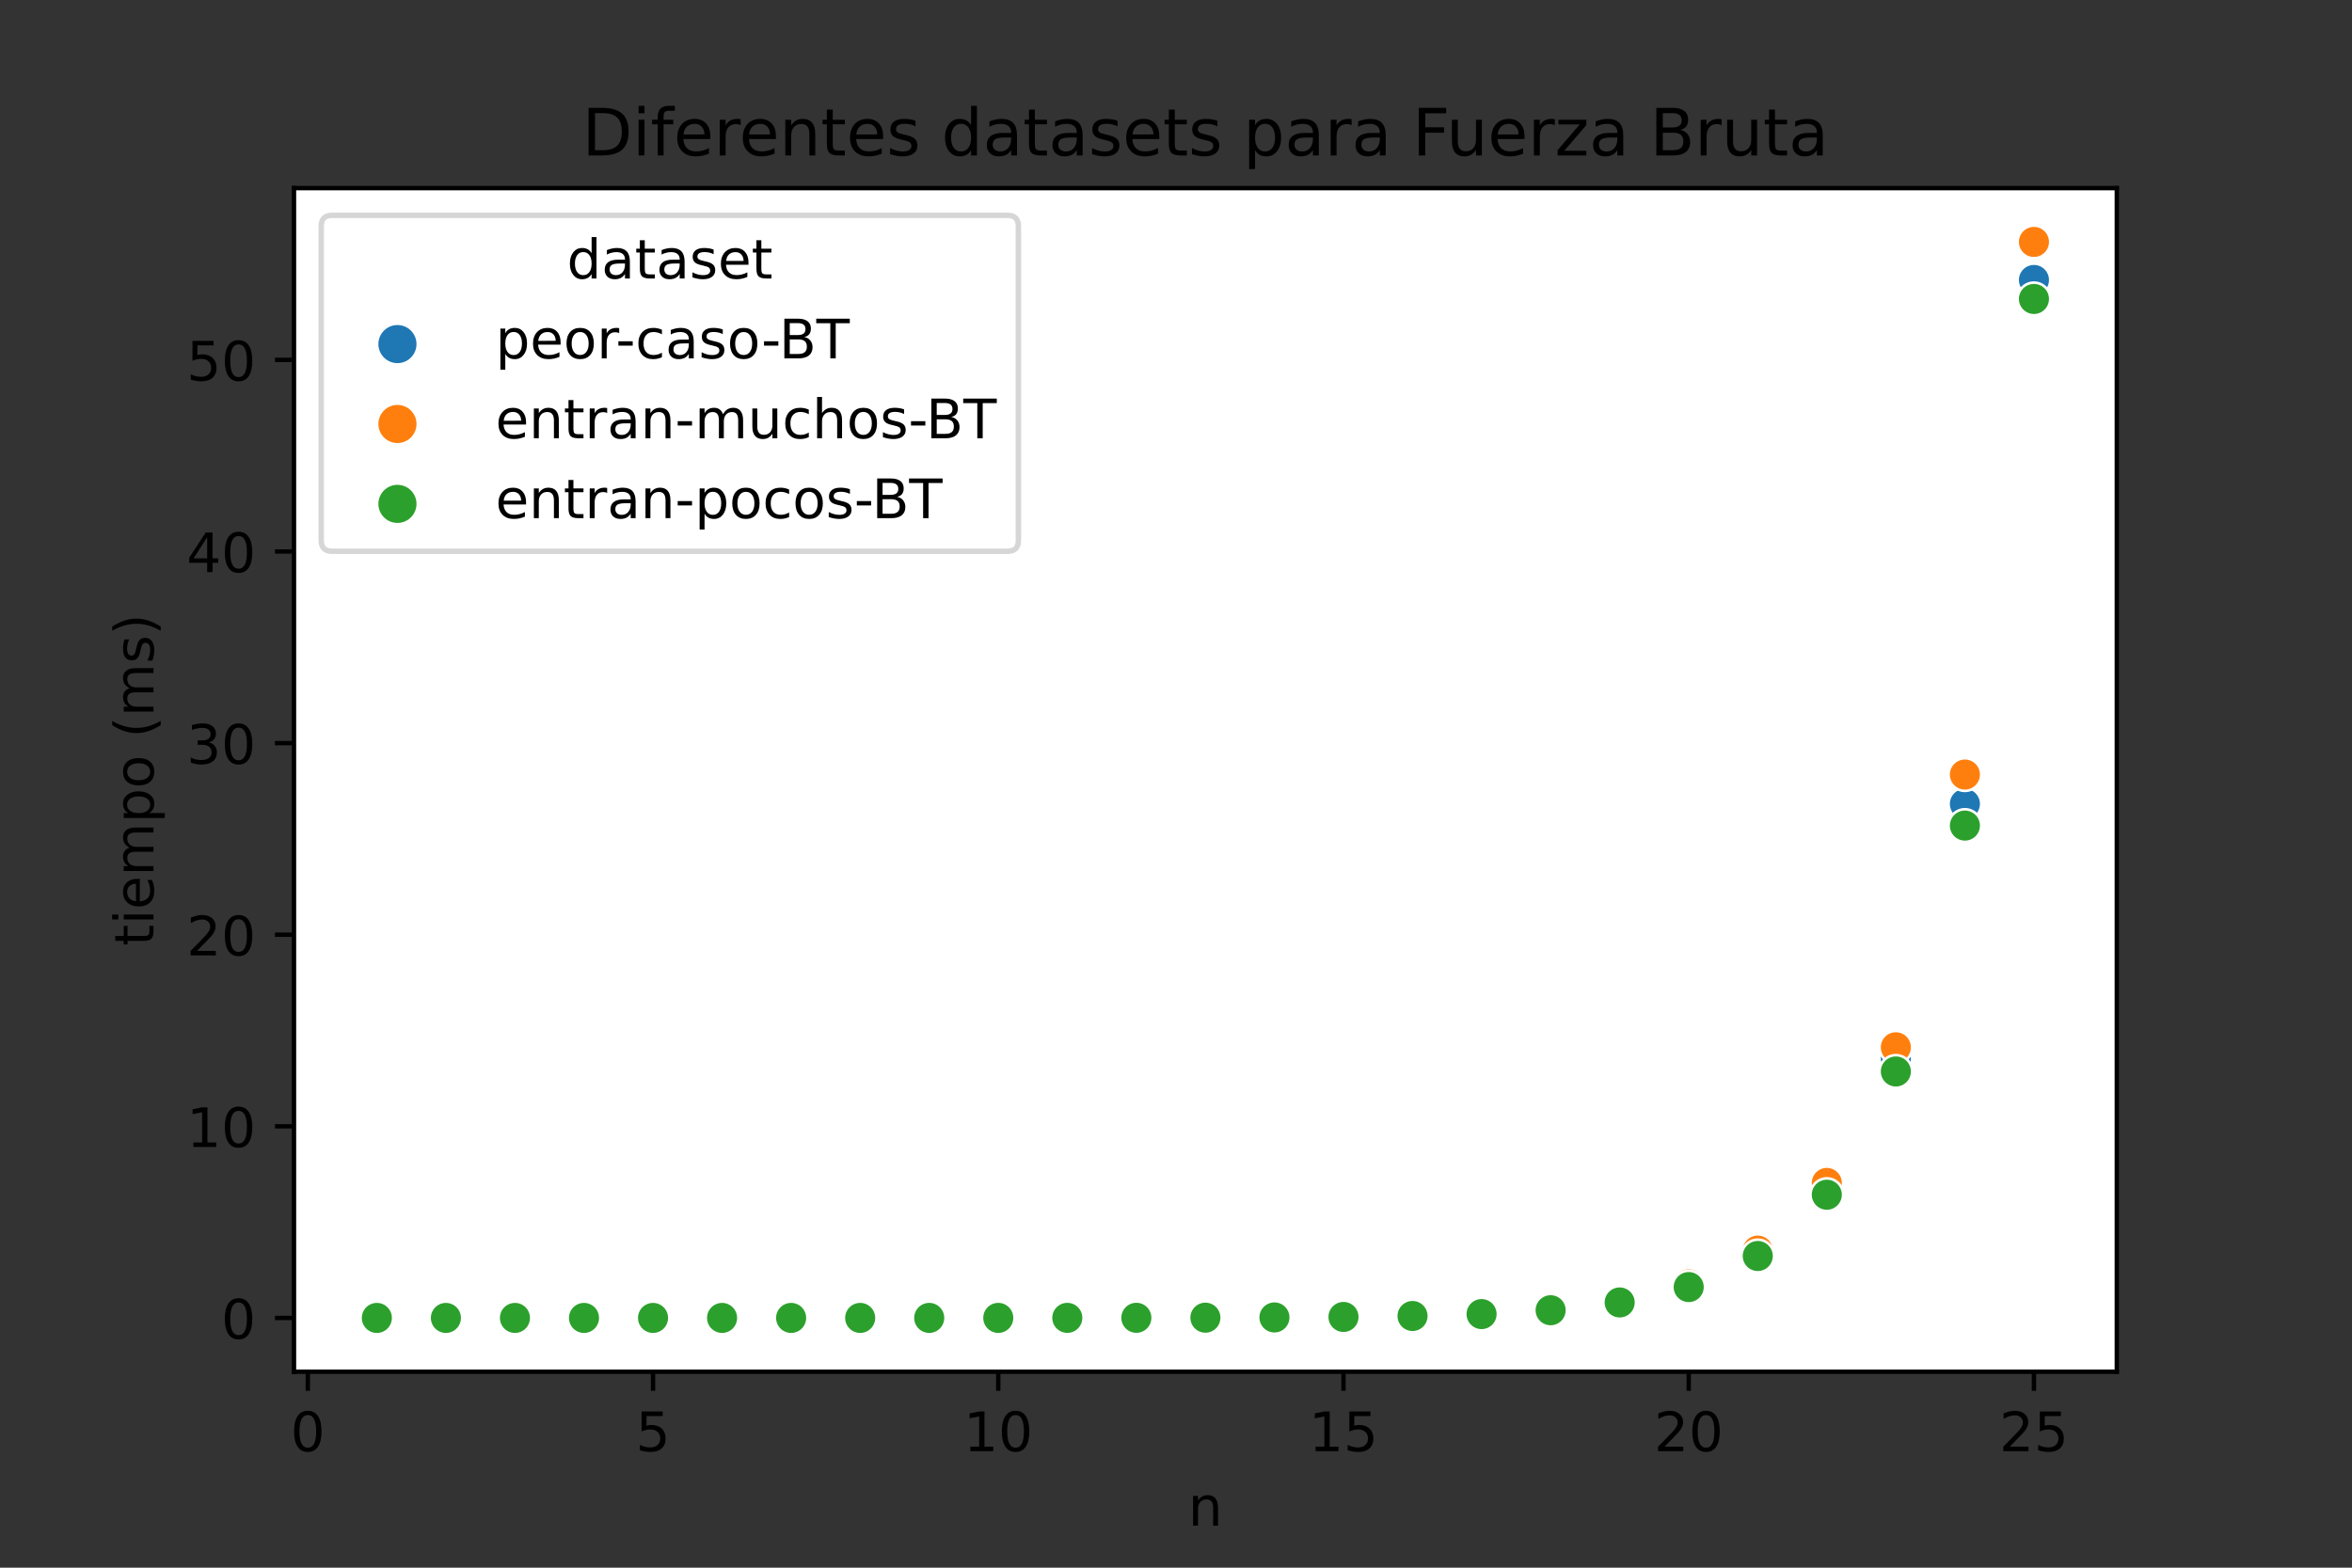 <?xml version="1.0" encoding="utf-8" standalone="no"?>
<!DOCTYPE svg PUBLIC "-//W3C//DTD SVG 1.1//EN"
  "http://www.w3.org/Graphics/SVG/1.1/DTD/svg11.dtd">
<!-- Created with matplotlib (https://matplotlib.org/) -->
<svg height="288pt" version="1.1" viewBox="0 0 432 288" width="432pt" xmlns="http://www.w3.org/2000/svg" xmlns:xlink="http://www.w3.org/1999/xlink">
 <rect x="0" y="0" width="432" height="288" fill="#333333" stroke="none"/>
 <defs>
  <style type="text/css">*{stroke-linecap:butt;stroke-linejoin:round;}</style>
 </defs>
 <g id="figure_1">
  <g id="patch_1">
   <path d="M 0 288 
L 432 288 
L 432 0 
L 0 0 
z
" style="fill:none;"/>
  </g>
  <g id="axes_1">
   <g id="patch_2">
    <path d="M 54 252 
L 388.8 252 
L 388.8 34.56 
L 54 34.56 
z
" style="fill:#ffffff;"/>
   </g>
   <g id="PathCollection_1">
    <defs>
     <path d="M 0 3 
C 0.796 3 1.559 2.684 2.121 2.121 
C 2.684 1.559 3 0.796 3 -0 
C 3 -0.796 2.684 -1.559 2.121 -2.121 
C 1.559 -2.684 0.796 -3 0 -3 
C -0.796 -3 -1.559 -2.684 -2.121 -2.121 
C -2.684 -1.559 -3 -0.796 -3 0 
C -3 0.796 -2.684 1.559 -2.121 2.121 
C -1.559 2.684 -0.796 3 0 3 
z
" id="C0_0_425ad1a21d"/>
    </defs>
    <g clip-path="url(#p214e1f1509)">
     <use style="fill:#1f77b4;stroke:#ffffff;stroke-width:0.48;" x="69.218" xlink:href="#C0_0_425ad1a21d" y="242.116"/>
    </g>
    <g clip-path="url(#p214e1f1509)">
     <use style="fill:#1f77b4;stroke:#ffffff;stroke-width:0.48;" x="81.9" xlink:href="#C0_0_425ad1a21d" y="242.116"/>
    </g>
    <g clip-path="url(#p214e1f1509)">
     <use style="fill:#1f77b4;stroke:#ffffff;stroke-width:0.48;" x="94.582" xlink:href="#C0_0_425ad1a21d" y="242.116"/>
    </g>
    <g clip-path="url(#p214e1f1509)">
     <use style="fill:#1f77b4;stroke:#ffffff;stroke-width:0.48;" x="107.264" xlink:href="#C0_0_425ad1a21d" y="242.116"/>
    </g>
    <g clip-path="url(#p214e1f1509)">
     <use style="fill:#1f77b4;stroke:#ffffff;stroke-width:0.48;" x="119.945" xlink:href="#C0_0_425ad1a21d" y="242.116"/>
    </g>
    <g clip-path="url(#p214e1f1509)">
     <use style="fill:#1f77b4;stroke:#ffffff;stroke-width:0.48;" x="132.627" xlink:href="#C0_0_425ad1a21d" y="242.115"/>
    </g>
    <g clip-path="url(#p214e1f1509)">
     <use style="fill:#1f77b4;stroke:#ffffff;stroke-width:0.48;" x="145.309" xlink:href="#C0_0_425ad1a21d" y="242.114"/>
    </g>
    <g clip-path="url(#p214e1f1509)">
     <use style="fill:#1f77b4;stroke:#ffffff;stroke-width:0.48;" x="157.991" xlink:href="#C0_0_425ad1a21d" y="242.113"/>
    </g>
    <g clip-path="url(#p214e1f1509)">
     <use style="fill:#1f77b4;stroke:#ffffff;stroke-width:0.48;" x="170.673" xlink:href="#C0_0_425ad1a21d" y="242.112"/>
    </g>
    <g clip-path="url(#p214e1f1509)">
     <use style="fill:#1f77b4;stroke:#ffffff;stroke-width:0.48;" x="183.355" xlink:href="#C0_0_425ad1a21d" y="242.108"/>
    </g>
    <g clip-path="url(#p214e1f1509)">
     <use style="fill:#1f77b4;stroke:#ffffff;stroke-width:0.48;" x="196.036" xlink:href="#C0_0_425ad1a21d" y="242.102"/>
    </g>
    <g clip-path="url(#p214e1f1509)">
     <use style="fill:#1f77b4;stroke:#ffffff;stroke-width:0.48;" x="208.718" xlink:href="#C0_0_425ad1a21d" y="242.091"/>
    </g>
    <g clip-path="url(#p214e1f1509)">
     <use style="fill:#1f77b4;stroke:#ffffff;stroke-width:0.48;" x="221.4" xlink:href="#C0_0_425ad1a21d" y="242.064"/>
    </g>
    <g clip-path="url(#p214e1f1509)">
     <use style="fill:#1f77b4;stroke:#ffffff;stroke-width:0.48;" x="234.082" xlink:href="#C0_0_425ad1a21d" y="242.017"/>
    </g>
    <g clip-path="url(#p214e1f1509)">
     <use style="fill:#1f77b4;stroke:#ffffff;stroke-width:0.48;" x="246.764" xlink:href="#C0_0_425ad1a21d" y="241.923"/>
    </g>
    <g clip-path="url(#p214e1f1509)">
     <use style="fill:#1f77b4;stroke:#ffffff;stroke-width:0.48;" x="259.445" xlink:href="#C0_0_425ad1a21d" y="241.727"/>
    </g>
    <g clip-path="url(#p214e1f1509)">
     <use style="fill:#1f77b4;stroke:#ffffff;stroke-width:0.48;" x="272.127" xlink:href="#C0_0_425ad1a21d" y="241.354"/>
    </g>
    <g clip-path="url(#p214e1f1509)">
     <use style="fill:#1f77b4;stroke:#ffffff;stroke-width:0.48;" x="284.809" xlink:href="#C0_0_425ad1a21d" y="240.605"/>
    </g>
    <g clip-path="url(#p214e1f1509)">
     <use style="fill:#1f77b4;stroke:#ffffff;stroke-width:0.48;" x="297.491" xlink:href="#C0_0_425ad1a21d" y="239.156"/>
    </g>
    <g clip-path="url(#p214e1f1509)">
     <use style="fill:#1f77b4;stroke:#ffffff;stroke-width:0.48;" x="310.173" xlink:href="#C0_0_425ad1a21d" y="236.17"/>
    </g>
    <g clip-path="url(#p214e1f1509)">
     <use style="fill:#1f77b4;stroke:#ffffff;stroke-width:0.48;" x="322.855" xlink:href="#C0_0_425ad1a21d" y="230.095"/>
    </g>
    <g clip-path="url(#p214e1f1509)">
     <use style="fill:#1f77b4;stroke:#ffffff;stroke-width:0.48;" x="335.536" xlink:href="#C0_0_425ad1a21d" y="218.179"/>
    </g>
    <g clip-path="url(#p214e1f1509)">
     <use style="fill:#1f77b4;stroke:#ffffff;stroke-width:0.48;" x="348.218" xlink:href="#C0_0_425ad1a21d" y="194.435"/>
    </g>
    <g clip-path="url(#p214e1f1509)">
     <use style="fill:#1f77b4;stroke:#ffffff;stroke-width:0.48;" x="360.9" xlink:href="#C0_0_425ad1a21d" y="147.682"/>
    </g>
    <g clip-path="url(#p214e1f1509)">
     <use style="fill:#1f77b4;stroke:#ffffff;stroke-width:0.48;" x="373.582" xlink:href="#C0_0_425ad1a21d" y="51.434"/>
    </g>
    <g clip-path="url(#p214e1f1509)">
     <use style="fill:#ff7f0e;stroke:#ffffff;stroke-width:0.48;" x="69.218" xlink:href="#C0_0_425ad1a21d" y="242.116"/>
    </g>
    <g clip-path="url(#p214e1f1509)">
     <use style="fill:#ff7f0e;stroke:#ffffff;stroke-width:0.48;" x="81.9" xlink:href="#C0_0_425ad1a21d" y="242.116"/>
    </g>
    <g clip-path="url(#p214e1f1509)">
     <use style="fill:#ff7f0e;stroke:#ffffff;stroke-width:0.48;" x="94.582" xlink:href="#C0_0_425ad1a21d" y="242.116"/>
    </g>
    <g clip-path="url(#p214e1f1509)">
     <use style="fill:#ff7f0e;stroke:#ffffff;stroke-width:0.48;" x="107.264" xlink:href="#C0_0_425ad1a21d" y="242.116"/>
    </g>
    <g clip-path="url(#p214e1f1509)">
     <use style="fill:#ff7f0e;stroke:#ffffff;stroke-width:0.48;" x="119.945" xlink:href="#C0_0_425ad1a21d" y="242.116"/>
    </g>
    <g clip-path="url(#p214e1f1509)">
     <use style="fill:#ff7f0e;stroke:#ffffff;stroke-width:0.48;" x="132.627" xlink:href="#C0_0_425ad1a21d" y="242.116"/>
    </g>
    <g clip-path="url(#p214e1f1509)">
     <use style="fill:#ff7f0e;stroke:#ffffff;stroke-width:0.48;" x="145.309" xlink:href="#C0_0_425ad1a21d" y="242.115"/>
    </g>
    <g clip-path="url(#p214e1f1509)">
     <use style="fill:#ff7f0e;stroke:#ffffff;stroke-width:0.48;" x="157.991" xlink:href="#C0_0_425ad1a21d" y="242.114"/>
    </g>
    <g clip-path="url(#p214e1f1509)">
     <use style="fill:#ff7f0e;stroke:#ffffff;stroke-width:0.48;" x="170.673" xlink:href="#C0_0_425ad1a21d" y="242.112"/>
    </g>
    <g clip-path="url(#p214e1f1509)">
     <use style="fill:#ff7f0e;stroke:#ffffff;stroke-width:0.48;" x="183.355" xlink:href="#C0_0_425ad1a21d" y="242.109"/>
    </g>
    <g clip-path="url(#p214e1f1509)">
     <use style="fill:#ff7f0e;stroke:#ffffff;stroke-width:0.48;" x="196.036" xlink:href="#C0_0_425ad1a21d" y="242.103"/>
    </g>
    <g clip-path="url(#p214e1f1509)">
     <use style="fill:#ff7f0e;stroke:#ffffff;stroke-width:0.48;" x="208.718" xlink:href="#C0_0_425ad1a21d" y="242.09"/>
    </g>
    <g clip-path="url(#p214e1f1509)">
     <use style="fill:#ff7f0e;stroke:#ffffff;stroke-width:0.48;" x="221.4" xlink:href="#C0_0_425ad1a21d" y="242.067"/>
    </g>
    <g clip-path="url(#p214e1f1509)">
     <use style="fill:#ff7f0e;stroke:#ffffff;stroke-width:0.48;" x="234.082" xlink:href="#C0_0_425ad1a21d" y="242.018"/>
    </g>
    <g clip-path="url(#p214e1f1509)">
     <use style="fill:#ff7f0e;stroke:#ffffff;stroke-width:0.48;" x="246.764" xlink:href="#C0_0_425ad1a21d" y="241.92"/>
    </g>
    <g clip-path="url(#p214e1f1509)">
     <use style="fill:#ff7f0e;stroke:#ffffff;stroke-width:0.48;" x="259.445" xlink:href="#C0_0_425ad1a21d" y="241.727"/>
    </g>
    <g clip-path="url(#p214e1f1509)">
     <use style="fill:#ff7f0e;stroke:#ffffff;stroke-width:0.48;" x="272.127" xlink:href="#C0_0_425ad1a21d" y="241.343"/>
    </g>
    <g clip-path="url(#p214e1f1509)">
     <use style="fill:#ff7f0e;stroke:#ffffff;stroke-width:0.48;" x="284.809" xlink:href="#C0_0_425ad1a21d" y="240.56"/>
    </g>
    <g clip-path="url(#p214e1f1509)">
     <use style="fill:#ff7f0e;stroke:#ffffff;stroke-width:0.48;" x="297.491" xlink:href="#C0_0_425ad1a21d" y="239.027"/>
    </g>
    <g clip-path="url(#p214e1f1509)">
     <use style="fill:#ff7f0e;stroke:#ffffff;stroke-width:0.48;" x="310.173" xlink:href="#C0_0_425ad1a21d" y="235.942"/>
    </g>
    <g clip-path="url(#p214e1f1509)">
     <use style="fill:#ff7f0e;stroke:#ffffff;stroke-width:0.48;" x="322.855" xlink:href="#C0_0_425ad1a21d" y="229.749"/>
    </g>
    <g clip-path="url(#p214e1f1509)">
     <use style="fill:#ff7f0e;stroke:#ffffff;stroke-width:0.48;" x="335.536" xlink:href="#C0_0_425ad1a21d" y="217.319"/>
    </g>
    <g clip-path="url(#p214e1f1509)">
     <use style="fill:#ff7f0e;stroke:#ffffff;stroke-width:0.48;" x="348.218" xlink:href="#C0_0_425ad1a21d" y="192.394"/>
    </g>
    <g clip-path="url(#p214e1f1509)">
     <use style="fill:#ff7f0e;stroke:#ffffff;stroke-width:0.48;" x="360.9" xlink:href="#C0_0_425ad1a21d" y="142.294"/>
    </g>
    <g clip-path="url(#p214e1f1509)">
     <use style="fill:#ff7f0e;stroke:#ffffff;stroke-width:0.48;" x="373.582" xlink:href="#C0_0_425ad1a21d" y="44.444"/>
    </g>
    <g clip-path="url(#p214e1f1509)">
     <use style="fill:#2ca02c;stroke:#ffffff;stroke-width:0.48;" x="69.218" xlink:href="#C0_0_425ad1a21d" y="242.116"/>
    </g>
    <g clip-path="url(#p214e1f1509)">
     <use style="fill:#2ca02c;stroke:#ffffff;stroke-width:0.48;" x="81.9" xlink:href="#C0_0_425ad1a21d" y="242.116"/>
    </g>
    <g clip-path="url(#p214e1f1509)">
     <use style="fill:#2ca02c;stroke:#ffffff;stroke-width:0.48;" x="94.582" xlink:href="#C0_0_425ad1a21d" y="242.116"/>
    </g>
    <g clip-path="url(#p214e1f1509)">
     <use style="fill:#2ca02c;stroke:#ffffff;stroke-width:0.48;" x="107.264" xlink:href="#C0_0_425ad1a21d" y="242.116"/>
    </g>
    <g clip-path="url(#p214e1f1509)">
     <use style="fill:#2ca02c;stroke:#ffffff;stroke-width:0.48;" x="119.945" xlink:href="#C0_0_425ad1a21d" y="242.116"/>
    </g>
    <g clip-path="url(#p214e1f1509)">
     <use style="fill:#2ca02c;stroke:#ffffff;stroke-width:0.48;" x="132.627" xlink:href="#C0_0_425ad1a21d" y="242.115"/>
    </g>
    <g clip-path="url(#p214e1f1509)">
     <use style="fill:#2ca02c;stroke:#ffffff;stroke-width:0.48;" x="145.309" xlink:href="#C0_0_425ad1a21d" y="242.115"/>
    </g>
    <g clip-path="url(#p214e1f1509)">
     <use style="fill:#2ca02c;stroke:#ffffff;stroke-width:0.48;" x="157.991" xlink:href="#C0_0_425ad1a21d" y="242.114"/>
    </g>
    <g clip-path="url(#p214e1f1509)">
     <use style="fill:#2ca02c;stroke:#ffffff;stroke-width:0.48;" x="170.673" xlink:href="#C0_0_425ad1a21d" y="242.113"/>
    </g>
    <g clip-path="url(#p214e1f1509)">
     <use style="fill:#2ca02c;stroke:#ffffff;stroke-width:0.48;" x="183.355" xlink:href="#C0_0_425ad1a21d" y="242.11"/>
    </g>
    <g clip-path="url(#p214e1f1509)">
     <use style="fill:#2ca02c;stroke:#ffffff;stroke-width:0.48;" x="196.036" xlink:href="#C0_0_425ad1a21d" y="242.104"/>
    </g>
    <g clip-path="url(#p214e1f1509)">
     <use style="fill:#2ca02c;stroke:#ffffff;stroke-width:0.48;" x="208.718" xlink:href="#C0_0_425ad1a21d" y="242.093"/>
    </g>
    <g clip-path="url(#p214e1f1509)">
     <use style="fill:#2ca02c;stroke:#ffffff;stroke-width:0.48;" x="221.4" xlink:href="#C0_0_425ad1a21d" y="242.071"/>
    </g>
    <g clip-path="url(#p214e1f1509)">
     <use style="fill:#2ca02c;stroke:#ffffff;stroke-width:0.48;" x="234.082" xlink:href="#C0_0_425ad1a21d" y="242.027"/>
    </g>
    <g clip-path="url(#p214e1f1509)">
     <use style="fill:#2ca02c;stroke:#ffffff;stroke-width:0.48;" x="246.764" xlink:href="#C0_0_425ad1a21d" y="241.938"/>
    </g>
    <g clip-path="url(#p214e1f1509)">
     <use style="fill:#2ca02c;stroke:#ffffff;stroke-width:0.48;" x="259.445" xlink:href="#C0_0_425ad1a21d" y="241.762"/>
    </g>
    <g clip-path="url(#p214e1f1509)">
     <use style="fill:#2ca02c;stroke:#ffffff;stroke-width:0.48;" x="272.127" xlink:href="#C0_0_425ad1a21d" y="241.41"/>
    </g>
    <g clip-path="url(#p214e1f1509)">
     <use style="fill:#2ca02c;stroke:#ffffff;stroke-width:0.48;" x="284.809" xlink:href="#C0_0_425ad1a21d" y="240.704"/>
    </g>
    <g clip-path="url(#p214e1f1509)">
     <use style="fill:#2ca02c;stroke:#ffffff;stroke-width:0.48;" x="297.491" xlink:href="#C0_0_425ad1a21d" y="239.273"/>
    </g>
    <g clip-path="url(#p214e1f1509)">
     <use style="fill:#2ca02c;stroke:#ffffff;stroke-width:0.48;" x="310.173" xlink:href="#C0_0_425ad1a21d" y="236.449"/>
    </g>
    <g clip-path="url(#p214e1f1509)">
     <use style="fill:#2ca02c;stroke:#ffffff;stroke-width:0.48;" x="322.855" xlink:href="#C0_0_425ad1a21d" y="230.741"/>
    </g>
    <g clip-path="url(#p214e1f1509)">
     <use style="fill:#2ca02c;stroke:#ffffff;stroke-width:0.48;" x="335.536" xlink:href="#C0_0_425ad1a21d" y="219.482"/>
    </g>
    <g clip-path="url(#p214e1f1509)">
     <use style="fill:#2ca02c;stroke:#ffffff;stroke-width:0.48;" x="348.218" xlink:href="#C0_0_425ad1a21d" y="196.841"/>
    </g>
    <g clip-path="url(#p214e1f1509)">
     <use style="fill:#2ca02c;stroke:#ffffff;stroke-width:0.48;" x="360.9" xlink:href="#C0_0_425ad1a21d" y="151.671"/>
    </g>
    <g clip-path="url(#p214e1f1509)">
     <use style="fill:#2ca02c;stroke:#ffffff;stroke-width:0.48;" x="373.582" xlink:href="#C0_0_425ad1a21d" y="54.921"/>
    </g>
   </g>
   <g id="PathCollection_2"/>
   <g id="PathCollection_3"/>
   <g id="PathCollection_4"/>
   <g id="matplotlib.axis_1">
    <g id="xtick_1">
     <g id="line2d_1">
      <defs>
       <path d="M 0 0 
L 0 3.5 
" id="m03778da0d5" style="stroke:#000000;stroke-width:0.8;"/>
      </defs>
      <g>
       <use style="stroke:#000000;stroke-width:0.8;" x="56.536" xlink:href="#m03778da0d5" y="252"/>
      </g>
     </g>
     <g id="text_1">
      <!-- 0 -->
      <g transform="translate(53.355 266.598)scale(0.1 -0.1)">
       <defs>
        <path d="M 31.781 66.406 
Q 24.172 66.406 20.328 58.906 
Q 16.5 51.422 16.5 36.375 
Q 16.5 21.391 20.328 13.891 
Q 24.172 6.391 31.781 6.391 
Q 39.453 6.391 43.281 13.891 
Q 47.125 21.391 47.125 36.375 
Q 47.125 51.422 43.281 58.906 
Q 39.453 66.406 31.781 66.406 
z
M 31.781 74.219 
Q 44.047 74.219 50.516 64.516 
Q 56.984 54.828 56.984 36.375 
Q 56.984 17.969 50.516 8.266 
Q 44.047 -1.422 31.781 -1.422 
Q 19.531 -1.422 13.062 8.266 
Q 6.594 17.969 6.594 36.375 
Q 6.594 54.828 13.062 64.516 
Q 19.531 74.219 31.781 74.219 
z
" id="DejaVuSans-48"/>
       </defs>
       <use xlink:href="#DejaVuSans-48"/>
      </g>
     </g>
    </g>
    <g id="xtick_2">
     <g id="line2d_2">
      <g>
       <use style="stroke:#000000;stroke-width:0.8;" x="119.945" xlink:href="#m03778da0d5" y="252"/>
      </g>
     </g>
     <g id="text_2">
      <!-- 5 -->
      <g transform="translate(116.764 266.598)scale(0.1 -0.1)">
       <defs>
        <path d="M 10.797 72.906 
L 49.516 72.906 
L 49.516 64.594 
L 19.828 64.594 
L 19.828 46.734 
Q 21.969 47.469 24.109 47.828 
Q 26.266 48.188 28.422 48.188 
Q 40.625 48.188 47.75 41.5 
Q 54.891 34.812 54.891 23.391 
Q 54.891 11.625 47.562 5.094 
Q 40.234 -1.422 26.906 -1.422 
Q 22.312 -1.422 17.547 -0.641 
Q 12.797 0.141 7.719 1.703 
L 7.719 11.625 
Q 12.109 9.234 16.797 8.062 
Q 21.484 6.891 26.703 6.891 
Q 35.156 6.891 40.078 11.328 
Q 45.016 15.766 45.016 23.391 
Q 45.016 31 40.078 35.438 
Q 35.156 39.891 26.703 39.891 
Q 22.75 39.891 18.812 39.016 
Q 14.891 38.141 10.797 36.281 
z
" id="DejaVuSans-53"/>
       </defs>
       <use xlink:href="#DejaVuSans-53"/>
      </g>
     </g>
    </g>
    <g id="xtick_3">
     <g id="line2d_3">
      <g>
       <use style="stroke:#000000;stroke-width:0.8;" x="183.355" xlink:href="#m03778da0d5" y="252"/>
      </g>
     </g>
     <g id="text_3">
      <!-- 10 -->
      <g transform="translate(176.992 266.598)scale(0.1 -0.1)">
       <defs>
        <path d="M 12.406 8.297 
L 28.516 8.297 
L 28.516 63.922 
L 10.984 60.406 
L 10.984 69.391 
L 28.422 72.906 
L 38.281 72.906 
L 38.281 8.297 
L 54.391 8.297 
L 54.391 0 
L 12.406 0 
z
" id="DejaVuSans-49"/>
       </defs>
       <use xlink:href="#DejaVuSans-49"/>
       <use x="63.623" xlink:href="#DejaVuSans-48"/>
      </g>
     </g>
    </g>
    <g id="xtick_4">
     <g id="line2d_4">
      <g>
       <use style="stroke:#000000;stroke-width:0.8;" x="246.764" xlink:href="#m03778da0d5" y="252"/>
      </g>
     </g>
     <g id="text_4">
      <!-- 15 -->
      <g transform="translate(240.401 266.598)scale(0.1 -0.1)">
       <use xlink:href="#DejaVuSans-49"/>
       <use x="63.623" xlink:href="#DejaVuSans-53"/>
      </g>
     </g>
    </g>
    <g id="xtick_5">
     <g id="line2d_5">
      <g>
       <use style="stroke:#000000;stroke-width:0.8;" x="310.173" xlink:href="#m03778da0d5" y="252"/>
      </g>
     </g>
     <g id="text_5">
      <!-- 20 -->
      <g transform="translate(303.81 266.598)scale(0.1 -0.1)">
       <defs>
        <path d="M 19.188 8.297 
L 53.609 8.297 
L 53.609 0 
L 7.328 0 
L 7.328 8.297 
Q 12.938 14.109 22.625 23.891 
Q 32.328 33.688 34.812 36.531 
Q 39.547 41.844 41.422 45.531 
Q 43.312 49.219 43.312 52.781 
Q 43.312 58.594 39.234 62.25 
Q 35.156 65.922 28.609 65.922 
Q 23.969 65.922 18.812 64.312 
Q 13.672 62.703 7.812 59.422 
L 7.812 69.391 
Q 13.766 71.781 18.938 73 
Q 24.125 74.219 28.422 74.219 
Q 39.75 74.219 46.484 68.547 
Q 53.219 62.891 53.219 53.422 
Q 53.219 48.922 51.531 44.891 
Q 49.859 40.875 45.406 35.406 
Q 44.188 33.984 37.641 27.219 
Q 31.109 20.453 19.188 8.297 
z
" id="DejaVuSans-50"/>
       </defs>
       <use xlink:href="#DejaVuSans-50"/>
       <use x="63.623" xlink:href="#DejaVuSans-48"/>
      </g>
     </g>
    </g>
    <g id="xtick_6">
     <g id="line2d_6">
      <g>
       <use style="stroke:#000000;stroke-width:0.8;" x="373.582" xlink:href="#m03778da0d5" y="252"/>
      </g>
     </g>
     <g id="text_6">
      <!-- 25 -->
      <g transform="translate(367.219 266.598)scale(0.1 -0.1)">
       <use xlink:href="#DejaVuSans-50"/>
       <use x="63.623" xlink:href="#DejaVuSans-53"/>
      </g>
     </g>
    </g>
    <g id="text_7">
     <!-- n -->
     <g transform="translate(218.231 280.277)scale(0.1 -0.1)">
      <defs>
       <path d="M 54.891 33.016 
L 54.891 0 
L 45.906 0 
L 45.906 32.719 
Q 45.906 40.484 42.875 44.328 
Q 39.844 48.188 33.797 48.188 
Q 26.516 48.188 22.312 43.547 
Q 18.109 38.922 18.109 30.906 
L 18.109 0 
L 9.078 0 
L 9.078 54.688 
L 18.109 54.688 
L 18.109 46.188 
Q 21.344 51.125 25.703 53.562 
Q 30.078 56 35.797 56 
Q 45.219 56 50.047 50.172 
Q 54.891 44.344 54.891 33.016 
z
" id="DejaVuSans-110"/>
      </defs>
      <use xlink:href="#DejaVuSans-110"/>
     </g>
    </g>
   </g>
   <g id="matplotlib.axis_2">
    <g id="ytick_1">
     <g id="line2d_7">
      <defs>
       <path d="M 0 0 
L -3.5 0 
" id="ma7b7778598" style="stroke:#000000;stroke-width:0.8;"/>
      </defs>
      <g>
       <use style="stroke:#000000;stroke-width:0.8;" x="54" xlink:href="#ma7b7778598" y="242.119"/>
      </g>
     </g>
     <g id="text_8">
      <!-- 0 -->
      <g transform="translate(40.638 245.918)scale(0.1 -0.1)">
       <use xlink:href="#DejaVuSans-48"/>
      </g>
     </g>
    </g>
    <g id="ytick_2">
     <g id="line2d_8">
      <g>
       <use style="stroke:#000000;stroke-width:0.8;" x="54" xlink:href="#ma7b7778598" y="206.918"/>
      </g>
     </g>
     <g id="text_9">
      <!-- 10 -->
      <g transform="translate(34.275 210.717)scale(0.1 -0.1)">
       <use xlink:href="#DejaVuSans-49"/>
       <use x="63.623" xlink:href="#DejaVuSans-48"/>
      </g>
     </g>
    </g>
    <g id="ytick_3">
     <g id="line2d_9">
      <g>
       <use style="stroke:#000000;stroke-width:0.8;" x="54" xlink:href="#ma7b7778598" y="171.717"/>
      </g>
     </g>
     <g id="text_10">
      <!-- 20 -->
      <g transform="translate(34.275 175.516)scale(0.1 -0.1)">
       <use xlink:href="#DejaVuSans-50"/>
       <use x="63.623" xlink:href="#DejaVuSans-48"/>
      </g>
     </g>
    </g>
    <g id="ytick_4">
     <g id="line2d_10">
      <g>
       <use style="stroke:#000000;stroke-width:0.8;" x="54" xlink:href="#ma7b7778598" y="136.516"/>
      </g>
     </g>
     <g id="text_11">
      <!-- 30 -->
      <g transform="translate(34.275 140.315)scale(0.1 -0.1)">
       <defs>
        <path d="M 40.578 39.312 
Q 47.656 37.797 51.625 33 
Q 55.609 28.219 55.609 21.188 
Q 55.609 10.406 48.188 4.484 
Q 40.766 -1.422 27.094 -1.422 
Q 22.516 -1.422 17.656 -0.516 
Q 12.797 0.391 7.625 2.203 
L 7.625 11.719 
Q 11.719 9.328 16.594 8.109 
Q 21.484 6.891 26.812 6.891 
Q 36.078 6.891 40.938 10.547 
Q 45.797 14.203 45.797 21.188 
Q 45.797 27.641 41.281 31.266 
Q 36.766 34.906 28.719 34.906 
L 20.219 34.906 
L 20.219 43.016 
L 29.109 43.016 
Q 36.375 43.016 40.234 45.922 
Q 44.094 48.828 44.094 54.297 
Q 44.094 59.906 40.109 62.906 
Q 36.141 65.922 28.719 65.922 
Q 24.656 65.922 20.016 65.031 
Q 15.375 64.156 9.812 62.312 
L 9.812 71.094 
Q 15.438 72.656 20.344 73.438 
Q 25.25 74.219 29.594 74.219 
Q 40.828 74.219 47.359 69.109 
Q 53.906 64.016 53.906 55.328 
Q 53.906 49.266 50.438 45.094 
Q 46.969 40.922 40.578 39.312 
z
" id="DejaVuSans-51"/>
       </defs>
       <use xlink:href="#DejaVuSans-51"/>
       <use x="63.623" xlink:href="#DejaVuSans-48"/>
      </g>
     </g>
    </g>
    <g id="ytick_5">
     <g id="line2d_11">
      <g>
       <use style="stroke:#000000;stroke-width:0.8;" x="54" xlink:href="#ma7b7778598" y="101.315"/>
      </g>
     </g>
     <g id="text_12">
      <!-- 40 -->
      <g transform="translate(34.275 105.114)scale(0.1 -0.1)">
       <defs>
        <path d="M 37.797 64.312 
L 12.891 25.391 
L 37.797 25.391 
z
M 35.203 72.906 
L 47.609 72.906 
L 47.609 25.391 
L 58.016 25.391 
L 58.016 17.188 
L 47.609 17.188 
L 47.609 0 
L 37.797 0 
L 37.797 17.188 
L 4.891 17.188 
L 4.891 26.703 
z
" id="DejaVuSans-52"/>
       </defs>
       <use xlink:href="#DejaVuSans-52"/>
       <use x="63.623" xlink:href="#DejaVuSans-48"/>
      </g>
     </g>
    </g>
    <g id="ytick_6">
     <g id="line2d_12">
      <g>
       <use style="stroke:#000000;stroke-width:0.8;" x="54" xlink:href="#ma7b7778598" y="66.114"/>
      </g>
     </g>
     <g id="text_13">
      <!-- 50 -->
      <g transform="translate(34.275 69.913)scale(0.1 -0.1)">
       <use xlink:href="#DejaVuSans-53"/>
       <use x="63.623" xlink:href="#DejaVuSans-48"/>
      </g>
     </g>
    </g>
    <g id="text_14">
     <!-- tiempo (ms) -->
     <g transform="translate(28.195 173.775)rotate(-90)scale(0.1 -0.1)">
      <defs>
       <path d="M 18.312 70.219 
L 18.312 54.688 
L 36.812 54.688 
L 36.812 47.703 
L 18.312 47.703 
L 18.312 18.016 
Q 18.312 11.328 20.141 9.422 
Q 21.969 7.516 27.594 7.516 
L 36.812 7.516 
L 36.812 0 
L 27.594 0 
Q 17.188 0 13.234 3.875 
Q 9.281 7.766 9.281 18.016 
L 9.281 47.703 
L 2.688 47.703 
L 2.688 54.688 
L 9.281 54.688 
L 9.281 70.219 
z
" id="DejaVuSans-116"/>
       <path d="M 9.422 54.688 
L 18.406 54.688 
L 18.406 0 
L 9.422 0 
z
M 9.422 75.984 
L 18.406 75.984 
L 18.406 64.594 
L 9.422 64.594 
z
" id="DejaVuSans-105"/>
       <path d="M 56.203 29.594 
L 56.203 25.203 
L 14.891 25.203 
Q 15.484 15.922 20.484 11.062 
Q 25.484 6.203 34.422 6.203 
Q 39.594 6.203 44.453 7.469 
Q 49.312 8.734 54.109 11.281 
L 54.109 2.781 
Q 49.266 0.734 44.188 -0.344 
Q 39.109 -1.422 33.891 -1.422 
Q 20.797 -1.422 13.156 6.188 
Q 5.516 13.812 5.516 26.812 
Q 5.516 40.234 12.766 48.109 
Q 20.016 56 32.328 56 
Q 43.359 56 49.781 48.891 
Q 56.203 41.797 56.203 29.594 
z
M 47.219 32.234 
Q 47.125 39.594 43.094 43.984 
Q 39.062 48.391 32.422 48.391 
Q 24.906 48.391 20.391 44.141 
Q 15.875 39.891 15.188 32.172 
z
" id="DejaVuSans-101"/>
       <path d="M 52 44.188 
Q 55.375 50.25 60.062 53.125 
Q 64.75 56 71.094 56 
Q 79.641 56 84.281 50.016 
Q 88.922 44.047 88.922 33.016 
L 88.922 0 
L 79.891 0 
L 79.891 32.719 
Q 79.891 40.578 77.094 44.375 
Q 74.312 48.188 68.609 48.188 
Q 61.625 48.188 57.562 43.547 
Q 53.516 38.922 53.516 30.906 
L 53.516 0 
L 44.484 0 
L 44.484 32.719 
Q 44.484 40.625 41.703 44.406 
Q 38.922 48.188 33.109 48.188 
Q 26.219 48.188 22.156 43.531 
Q 18.109 38.875 18.109 30.906 
L 18.109 0 
L 9.078 0 
L 9.078 54.688 
L 18.109 54.688 
L 18.109 46.188 
Q 21.188 51.219 25.484 53.609 
Q 29.781 56 35.688 56 
Q 41.656 56 45.828 52.969 
Q 50 49.953 52 44.188 
z
" id="DejaVuSans-109"/>
       <path d="M 18.109 8.203 
L 18.109 -20.797 
L 9.078 -20.797 
L 9.078 54.688 
L 18.109 54.688 
L 18.109 46.391 
Q 20.953 51.266 25.266 53.625 
Q 29.594 56 35.594 56 
Q 45.562 56 51.781 48.094 
Q 58.016 40.188 58.016 27.297 
Q 58.016 14.406 51.781 6.484 
Q 45.562 -1.422 35.594 -1.422 
Q 29.594 -1.422 25.266 0.953 
Q 20.953 3.328 18.109 8.203 
z
M 48.688 27.297 
Q 48.688 37.203 44.609 42.844 
Q 40.531 48.484 33.406 48.484 
Q 26.266 48.484 22.188 42.844 
Q 18.109 37.203 18.109 27.297 
Q 18.109 17.391 22.188 11.75 
Q 26.266 6.109 33.406 6.109 
Q 40.531 6.109 44.609 11.75 
Q 48.688 17.391 48.688 27.297 
z
" id="DejaVuSans-112"/>
       <path d="M 30.609 48.391 
Q 23.391 48.391 19.188 42.75 
Q 14.984 37.109 14.984 27.297 
Q 14.984 17.484 19.156 11.844 
Q 23.344 6.203 30.609 6.203 
Q 37.797 6.203 41.984 11.859 
Q 46.188 17.531 46.188 27.297 
Q 46.188 37.016 41.984 42.703 
Q 37.797 48.391 30.609 48.391 
z
M 30.609 56 
Q 42.328 56 49.016 48.375 
Q 55.719 40.766 55.719 27.297 
Q 55.719 13.875 49.016 6.219 
Q 42.328 -1.422 30.609 -1.422 
Q 18.844 -1.422 12.172 6.219 
Q 5.516 13.875 5.516 27.297 
Q 5.516 40.766 12.172 48.375 
Q 18.844 56 30.609 56 
z
" id="DejaVuSans-111"/>
       <path id="DejaVuSans-32"/>
       <path d="M 31 75.875 
Q 24.469 64.656 21.281 53.656 
Q 18.109 42.672 18.109 31.391 
Q 18.109 20.125 21.312 9.062 
Q 24.516 -2 31 -13.188 
L 23.188 -13.188 
Q 15.875 -1.703 12.234 9.375 
Q 8.594 20.453 8.594 31.391 
Q 8.594 42.281 12.203 53.312 
Q 15.828 64.359 23.188 75.875 
z
" id="DejaVuSans-40"/>
       <path d="M 44.281 53.078 
L 44.281 44.578 
Q 40.484 46.531 36.375 47.5 
Q 32.281 48.484 27.875 48.484 
Q 21.188 48.484 17.844 46.438 
Q 14.5 44.391 14.5 40.281 
Q 14.5 37.156 16.891 35.375 
Q 19.281 33.594 26.516 31.984 
L 29.594 31.297 
Q 39.156 29.25 43.188 25.516 
Q 47.219 21.781 47.219 15.094 
Q 47.219 7.469 41.188 3.016 
Q 35.156 -1.422 24.609 -1.422 
Q 20.219 -1.422 15.453 -0.562 
Q 10.688 0.297 5.422 2 
L 5.422 11.281 
Q 10.406 8.688 15.234 7.391 
Q 20.062 6.109 24.812 6.109 
Q 31.156 6.109 34.562 8.281 
Q 37.984 10.453 37.984 14.406 
Q 37.984 18.062 35.516 20.016 
Q 33.062 21.969 24.703 23.781 
L 21.578 24.516 
Q 13.234 26.266 9.516 29.906 
Q 5.812 33.547 5.812 39.891 
Q 5.812 47.609 11.281 51.797 
Q 16.75 56 26.812 56 
Q 31.781 56 36.172 55.266 
Q 40.578 54.547 44.281 53.078 
z
" id="DejaVuSans-115"/>
       <path d="M 8.016 75.875 
L 15.828 75.875 
Q 23.141 64.359 26.781 53.312 
Q 30.422 42.281 30.422 31.391 
Q 30.422 20.453 26.781 9.375 
Q 23.141 -1.703 15.828 -13.188 
L 8.016 -13.188 
Q 14.5 -2 17.703 9.062 
Q 20.906 20.125 20.906 31.391 
Q 20.906 42.672 17.703 53.656 
Q 14.5 64.656 8.016 75.875 
z
" id="DejaVuSans-41"/>
      </defs>
      <use xlink:href="#DejaVuSans-116"/>
      <use x="39.209" xlink:href="#DejaVuSans-105"/>
      <use x="66.992" xlink:href="#DejaVuSans-101"/>
      <use x="128.516" xlink:href="#DejaVuSans-109"/>
      <use x="225.928" xlink:href="#DejaVuSans-112"/>
      <use x="289.404" xlink:href="#DejaVuSans-111"/>
      <use x="350.586" xlink:href="#DejaVuSans-32"/>
      <use x="382.373" xlink:href="#DejaVuSans-40"/>
      <use x="421.387" xlink:href="#DejaVuSans-109"/>
      <use x="518.799" xlink:href="#DejaVuSans-115"/>
      <use x="570.898" xlink:href="#DejaVuSans-41"/>
     </g>
    </g>
   </g>
   <g id="patch_3">
    <path d="M 54 252 
L 54 34.56 
" style="fill:none;stroke:#000000;stroke-linecap:square;stroke-linejoin:miter;stroke-width:0.8;"/>
   </g>
   <g id="patch_4">
    <path d="M 388.8 252 
L 388.8 34.56 
" style="fill:none;stroke:#000000;stroke-linecap:square;stroke-linejoin:miter;stroke-width:0.8;"/>
   </g>
   <g id="patch_5">
    <path d="M 54 252 
L 388.8 252 
" style="fill:none;stroke:#000000;stroke-linecap:square;stroke-linejoin:miter;stroke-width:0.8;"/>
   </g>
   <g id="patch_6">
    <path d="M 54 34.56 
L 388.8 34.56 
" style="fill:none;stroke:#000000;stroke-linecap:square;stroke-linejoin:miter;stroke-width:0.8;"/>
   </g>
   <g id="text_15">
    <!-- Diferentes datasets para Fuerza Bruta -->
    <g transform="translate(106.924 28.56)scale(0.12 -0.12)">
     <defs>
      <path d="M 19.672 64.797 
L 19.672 8.109 
L 31.594 8.109 
Q 46.688 8.109 53.688 14.938 
Q 60.688 21.781 60.688 36.531 
Q 60.688 51.172 53.688 57.984 
Q 46.688 64.797 31.594 64.797 
z
M 9.812 72.906 
L 30.078 72.906 
Q 51.266 72.906 61.172 64.094 
Q 71.094 55.281 71.094 36.531 
Q 71.094 17.672 61.125 8.828 
Q 51.172 0 30.078 0 
L 9.812 0 
z
" id="DejaVuSans-68"/>
      <path d="M 37.109 75.984 
L 37.109 68.5 
L 28.516 68.5 
Q 23.688 68.5 21.797 66.547 
Q 19.922 64.594 19.922 59.516 
L 19.922 54.688 
L 34.719 54.688 
L 34.719 47.703 
L 19.922 47.703 
L 19.922 0 
L 10.891 0 
L 10.891 47.703 
L 2.297 47.703 
L 2.297 54.688 
L 10.891 54.688 
L 10.891 58.5 
Q 10.891 67.625 15.141 71.797 
Q 19.391 75.984 28.609 75.984 
z
" id="DejaVuSans-102"/>
      <path d="M 41.109 46.297 
Q 39.594 47.172 37.812 47.578 
Q 36.031 48 33.891 48 
Q 26.266 48 22.188 43.047 
Q 18.109 38.094 18.109 28.812 
L 18.109 0 
L 9.078 0 
L 9.078 54.688 
L 18.109 54.688 
L 18.109 46.188 
Q 20.953 51.172 25.484 53.578 
Q 30.031 56 36.531 56 
Q 37.453 56 38.578 55.875 
Q 39.703 55.766 41.062 55.516 
z
" id="DejaVuSans-114"/>
      <path d="M 45.406 46.391 
L 45.406 75.984 
L 54.391 75.984 
L 54.391 0 
L 45.406 0 
L 45.406 8.203 
Q 42.578 3.328 38.25 0.953 
Q 33.938 -1.422 27.875 -1.422 
Q 17.969 -1.422 11.734 6.484 
Q 5.516 14.406 5.516 27.297 
Q 5.516 40.188 11.734 48.094 
Q 17.969 56 27.875 56 
Q 33.938 56 38.25 53.625 
Q 42.578 51.266 45.406 46.391 
z
M 14.797 27.297 
Q 14.797 17.391 18.875 11.75 
Q 22.953 6.109 30.078 6.109 
Q 37.203 6.109 41.297 11.75 
Q 45.406 17.391 45.406 27.297 
Q 45.406 37.203 41.297 42.844 
Q 37.203 48.484 30.078 48.484 
Q 22.953 48.484 18.875 42.844 
Q 14.797 37.203 14.797 27.297 
z
" id="DejaVuSans-100"/>
      <path d="M 34.281 27.484 
Q 23.391 27.484 19.188 25 
Q 14.984 22.516 14.984 16.5 
Q 14.984 11.719 18.141 8.906 
Q 21.297 6.109 26.703 6.109 
Q 34.188 6.109 38.703 11.406 
Q 43.219 16.703 43.219 25.484 
L 43.219 27.484 
z
M 52.203 31.203 
L 52.203 0 
L 43.219 0 
L 43.219 8.297 
Q 40.141 3.328 35.547 0.953 
Q 30.953 -1.422 24.312 -1.422 
Q 15.922 -1.422 10.953 3.297 
Q 6 8.016 6 15.922 
Q 6 25.141 12.172 29.828 
Q 18.359 34.516 30.609 34.516 
L 43.219 34.516 
L 43.219 35.406 
Q 43.219 41.609 39.141 45 
Q 35.062 48.391 27.688 48.391 
Q 23 48.391 18.547 47.266 
Q 14.109 46.141 10.016 43.891 
L 10.016 52.203 
Q 14.938 54.109 19.578 55.047 
Q 24.219 56 28.609 56 
Q 40.484 56 46.344 49.844 
Q 52.203 43.703 52.203 31.203 
z
" id="DejaVuSans-97"/>
      <path d="M 9.812 72.906 
L 51.703 72.906 
L 51.703 64.594 
L 19.672 64.594 
L 19.672 43.109 
L 48.578 43.109 
L 48.578 34.812 
L 19.672 34.812 
L 19.672 0 
L 9.812 0 
z
" id="DejaVuSans-70"/>
      <path d="M 8.5 21.578 
L 8.5 54.688 
L 17.484 54.688 
L 17.484 21.922 
Q 17.484 14.156 20.5 10.266 
Q 23.531 6.391 29.594 6.391 
Q 36.859 6.391 41.078 11.031 
Q 45.312 15.672 45.312 23.688 
L 45.312 54.688 
L 54.297 54.688 
L 54.297 0 
L 45.312 0 
L 45.312 8.406 
Q 42.047 3.422 37.719 1 
Q 33.406 -1.422 27.688 -1.422 
Q 18.266 -1.422 13.375 4.438 
Q 8.5 10.297 8.5 21.578 
z
M 31.109 56 
z
" id="DejaVuSans-117"/>
      <path d="M 5.516 54.688 
L 48.188 54.688 
L 48.188 46.484 
L 14.406 7.172 
L 48.188 7.172 
L 48.188 0 
L 4.297 0 
L 4.297 8.203 
L 38.094 47.516 
L 5.516 47.516 
z
" id="DejaVuSans-122"/>
      <path d="M 19.672 34.812 
L 19.672 8.109 
L 35.5 8.109 
Q 43.453 8.109 47.281 11.406 
Q 51.125 14.703 51.125 21.484 
Q 51.125 28.328 47.281 31.562 
Q 43.453 34.812 35.5 34.812 
z
M 19.672 64.797 
L 19.672 42.828 
L 34.281 42.828 
Q 41.5 42.828 45.031 45.531 
Q 48.578 48.25 48.578 53.812 
Q 48.578 59.328 45.031 62.062 
Q 41.5 64.797 34.281 64.797 
z
M 9.812 72.906 
L 35.016 72.906 
Q 46.297 72.906 52.391 68.219 
Q 58.5 63.531 58.5 54.891 
Q 58.5 48.188 55.375 44.234 
Q 52.25 40.281 46.188 39.312 
Q 53.469 37.75 57.5 32.781 
Q 61.531 27.828 61.531 20.406 
Q 61.531 10.641 54.891 5.312 
Q 48.25 0 35.984 0 
L 9.812 0 
z
" id="DejaVuSans-66"/>
     </defs>
     <use xlink:href="#DejaVuSans-68"/>
     <use x="77.002" xlink:href="#DejaVuSans-105"/>
     <use x="104.785" xlink:href="#DejaVuSans-102"/>
     <use x="139.99" xlink:href="#DejaVuSans-101"/>
     <use x="201.514" xlink:href="#DejaVuSans-114"/>
     <use x="240.377" xlink:href="#DejaVuSans-101"/>
     <use x="301.9" xlink:href="#DejaVuSans-110"/>
     <use x="365.279" xlink:href="#DejaVuSans-116"/>
     <use x="404.488" xlink:href="#DejaVuSans-101"/>
     <use x="466.012" xlink:href="#DejaVuSans-115"/>
     <use x="518.111" xlink:href="#DejaVuSans-32"/>
     <use x="549.898" xlink:href="#DejaVuSans-100"/>
     <use x="613.375" xlink:href="#DejaVuSans-97"/>
     <use x="674.654" xlink:href="#DejaVuSans-116"/>
     <use x="713.863" xlink:href="#DejaVuSans-97"/>
     <use x="775.143" xlink:href="#DejaVuSans-115"/>
     <use x="827.242" xlink:href="#DejaVuSans-101"/>
     <use x="888.766" xlink:href="#DejaVuSans-116"/>
     <use x="927.975" xlink:href="#DejaVuSans-115"/>
     <use x="980.074" xlink:href="#DejaVuSans-32"/>
     <use x="1011.861" xlink:href="#DejaVuSans-112"/>
     <use x="1075.338" xlink:href="#DejaVuSans-97"/>
     <use x="1136.617" xlink:href="#DejaVuSans-114"/>
     <use x="1177.73" xlink:href="#DejaVuSans-97"/>
     <use x="1239.01" xlink:href="#DejaVuSans-32"/>
     <use x="1270.797" xlink:href="#DejaVuSans-70"/>
     <use x="1322.816" xlink:href="#DejaVuSans-117"/>
     <use x="1386.195" xlink:href="#DejaVuSans-101"/>
     <use x="1447.719" xlink:href="#DejaVuSans-114"/>
     <use x="1488.832" xlink:href="#DejaVuSans-122"/>
     <use x="1541.322" xlink:href="#DejaVuSans-97"/>
     <use x="1602.602" xlink:href="#DejaVuSans-32"/>
     <use x="1634.389" xlink:href="#DejaVuSans-66"/>
     <use x="1702.992" xlink:href="#DejaVuSans-114"/>
     <use x="1744.105" xlink:href="#DejaVuSans-117"/>
     <use x="1807.484" xlink:href="#DejaVuSans-116"/>
     <use x="1846.693" xlink:href="#DejaVuSans-97"/>
    </g>
   </g>
   <g id="legend_1">
    <g id="patch_7">
     <path d="M 61 101.272 
L 185.052 101.272 
Q 187.052 101.272 187.052 99.272 
L 187.052 41.56 
Q 187.052 39.56 185.052 39.56 
L 61 39.56 
Q 59 39.56 59 41.56 
L 59 99.272 
Q 59 101.272 61 101.272 
z
" style="fill:#ffffff;opacity:0.8;stroke:#cccccc;stroke-linejoin:miter;"/>
    </g>
    <g id="text_16">
     <!-- dataset -->
     <g transform="translate(104.122 51.158)scale(0.1 -0.1)">
      <use xlink:href="#DejaVuSans-100"/>
      <use x="63.477" xlink:href="#DejaVuSans-97"/>
      <use x="124.756" xlink:href="#DejaVuSans-116"/>
      <use x="163.965" xlink:href="#DejaVuSans-97"/>
      <use x="225.244" xlink:href="#DejaVuSans-115"/>
      <use x="277.344" xlink:href="#DejaVuSans-101"/>
      <use x="338.867" xlink:href="#DejaVuSans-116"/>
     </g>
    </g>
    <g id="PathCollection_5">
     <defs>
      <path d="M 0 3 
C 0.796 3 1.559 2.684 2.121 2.121 
C 2.684 1.559 3 0.796 3 0 
C 3 -0.796 2.684 -1.559 2.121 -2.121 
C 1.559 -2.684 0.796 -3 0 -3 
C -0.796 -3 -1.559 -2.684 -2.121 -2.121 
C -2.684 -1.559 -3 -0.796 -3 0 
C -3 0.796 -2.684 1.559 -2.121 2.121 
C -1.559 2.684 -0.796 3 0 3 
z
" id="m1694734db9" style="stroke:#1f77b4;"/>
     </defs>
     <g>
      <use style="fill:#1f77b4;stroke:#1f77b4;" x="73" xlink:href="#m1694734db9" y="63.212"/>
     </g>
    </g>
    <g id="text_17">
     <!-- peor-caso-BT -->
     <g transform="translate(91 65.837)scale(0.1 -0.1)">
      <defs>
       <path d="M 4.891 31.391 
L 31.203 31.391 
L 31.203 23.391 
L 4.891 23.391 
z
" id="DejaVuSans-45"/>
       <path d="M 48.781 52.594 
L 48.781 44.188 
Q 44.969 46.297 41.141 47.344 
Q 37.312 48.391 33.406 48.391 
Q 24.656 48.391 19.812 42.844 
Q 14.984 37.312 14.984 27.297 
Q 14.984 17.281 19.812 11.734 
Q 24.656 6.203 33.406 6.203 
Q 37.312 6.203 41.141 7.25 
Q 44.969 8.297 48.781 10.406 
L 48.781 2.094 
Q 45.016 0.344 40.984 -0.531 
Q 36.969 -1.422 32.422 -1.422 
Q 20.062 -1.422 12.781 6.344 
Q 5.516 14.109 5.516 27.297 
Q 5.516 40.672 12.859 48.328 
Q 20.219 56 33.016 56 
Q 37.156 56 41.109 55.141 
Q 45.062 54.297 48.781 52.594 
z
" id="DejaVuSans-99"/>
       <path d="M -0.297 72.906 
L 61.375 72.906 
L 61.375 64.594 
L 35.5 64.594 
L 35.5 0 
L 25.594 0 
L 25.594 64.594 
L -0.297 64.594 
z
" id="DejaVuSans-84"/>
      </defs>
      <use xlink:href="#DejaVuSans-112"/>
      <use x="63.477" xlink:href="#DejaVuSans-101"/>
      <use x="125" xlink:href="#DejaVuSans-111"/>
      <use x="186.182" xlink:href="#DejaVuSans-114"/>
      <use x="220.92" xlink:href="#DejaVuSans-45"/>
      <use x="257.004" xlink:href="#DejaVuSans-99"/>
      <use x="311.984" xlink:href="#DejaVuSans-97"/>
      <use x="373.264" xlink:href="#DejaVuSans-115"/>
      <use x="425.363" xlink:href="#DejaVuSans-111"/>
      <use x="488.42" xlink:href="#DejaVuSans-45"/>
      <use x="520.879" xlink:href="#DejaVuSans-66"/>
      <use x="589.482" xlink:href="#DejaVuSans-84"/>
     </g>
    </g>
    <g id="PathCollection_6">
     <defs>
      <path d="M 0 3 
C 0.796 3 1.559 2.684 2.121 2.121 
C 2.684 1.559 3 0.796 3 0 
C 3 -0.796 2.684 -1.559 2.121 -2.121 
C 1.559 -2.684 0.796 -3 0 -3 
C -0.796 -3 -1.559 -2.684 -2.121 -2.121 
C -2.684 -1.559 -3 -0.796 -3 0 
C -3 0.796 -2.684 1.559 -2.121 2.121 
C -1.559 2.684 -0.796 3 0 3 
z
" id="m52282ebe60" style="stroke:#ff7f0e;"/>
     </defs>
     <g>
      <use style="fill:#ff7f0e;stroke:#ff7f0e;" x="73" xlink:href="#m52282ebe60" y="77.89"/>
     </g>
    </g>
    <g id="text_18">
     <!-- entran-muchos-BT -->
     <g transform="translate(91 80.515)scale(0.1 -0.1)">
      <defs>
       <path d="M 54.891 33.016 
L 54.891 0 
L 45.906 0 
L 45.906 32.719 
Q 45.906 40.484 42.875 44.328 
Q 39.844 48.188 33.797 48.188 
Q 26.516 48.188 22.312 43.547 
Q 18.109 38.922 18.109 30.906 
L 18.109 0 
L 9.078 0 
L 9.078 75.984 
L 18.109 75.984 
L 18.109 46.188 
Q 21.344 51.125 25.703 53.562 
Q 30.078 56 35.797 56 
Q 45.219 56 50.047 50.172 
Q 54.891 44.344 54.891 33.016 
z
" id="DejaVuSans-104"/>
      </defs>
      <use xlink:href="#DejaVuSans-101"/>
      <use x="61.523" xlink:href="#DejaVuSans-110"/>
      <use x="124.902" xlink:href="#DejaVuSans-116"/>
      <use x="164.111" xlink:href="#DejaVuSans-114"/>
      <use x="205.225" xlink:href="#DejaVuSans-97"/>
      <use x="266.504" xlink:href="#DejaVuSans-110"/>
      <use x="329.883" xlink:href="#DejaVuSans-45"/>
      <use x="365.967" xlink:href="#DejaVuSans-109"/>
      <use x="463.379" xlink:href="#DejaVuSans-117"/>
      <use x="526.758" xlink:href="#DejaVuSans-99"/>
      <use x="581.738" xlink:href="#DejaVuSans-104"/>
      <use x="645.117" xlink:href="#DejaVuSans-111"/>
      <use x="706.299" xlink:href="#DejaVuSans-115"/>
      <use x="758.398" xlink:href="#DejaVuSans-45"/>
      <use x="790.857" xlink:href="#DejaVuSans-66"/>
      <use x="859.461" xlink:href="#DejaVuSans-84"/>
     </g>
    </g>
    <g id="PathCollection_7">
     <defs>
      <path d="M 0 3 
C 0.796 3 1.559 2.684 2.121 2.121 
C 2.684 1.559 3 0.796 3 0 
C 3 -0.796 2.684 -1.559 2.121 -2.121 
C 1.559 -2.684 0.796 -3 0 -3 
C -0.796 -3 -1.559 -2.684 -2.121 -2.121 
C -2.684 -1.559 -3 -0.796 -3 0 
C -3 0.796 -2.684 1.559 -2.121 2.121 
C -1.559 2.684 -0.796 3 0 3 
z
" id="ma75aed4151" style="stroke:#2ca02c;"/>
     </defs>
     <g>
      <use style="fill:#2ca02c;stroke:#2ca02c;" x="73" xlink:href="#ma75aed4151" y="92.568"/>
     </g>
    </g>
    <g id="text_19">
     <!-- entran-pocos-BT -->
     <g transform="translate(91 95.193)scale(0.1 -0.1)">
      <use xlink:href="#DejaVuSans-101"/>
      <use x="61.523" xlink:href="#DejaVuSans-110"/>
      <use x="124.902" xlink:href="#DejaVuSans-116"/>
      <use x="164.111" xlink:href="#DejaVuSans-114"/>
      <use x="205.225" xlink:href="#DejaVuSans-97"/>
      <use x="266.504" xlink:href="#DejaVuSans-110"/>
      <use x="329.883" xlink:href="#DejaVuSans-45"/>
      <use x="365.967" xlink:href="#DejaVuSans-112"/>
      <use x="429.443" xlink:href="#DejaVuSans-111"/>
      <use x="490.625" xlink:href="#DejaVuSans-99"/>
      <use x="545.605" xlink:href="#DejaVuSans-111"/>
      <use x="606.787" xlink:href="#DejaVuSans-115"/>
      <use x="658.887" xlink:href="#DejaVuSans-45"/>
      <use x="691.346" xlink:href="#DejaVuSans-66"/>
      <use x="759.949" xlink:href="#DejaVuSans-84"/>
     </g>
    </g>
   </g>
  </g>
 </g>
 <defs>
  <clipPath id="p214e1f1509">
   <rect height="217.44" width="334.8" x="54" y="34.56"/>
  </clipPath>
 </defs>
</svg>
